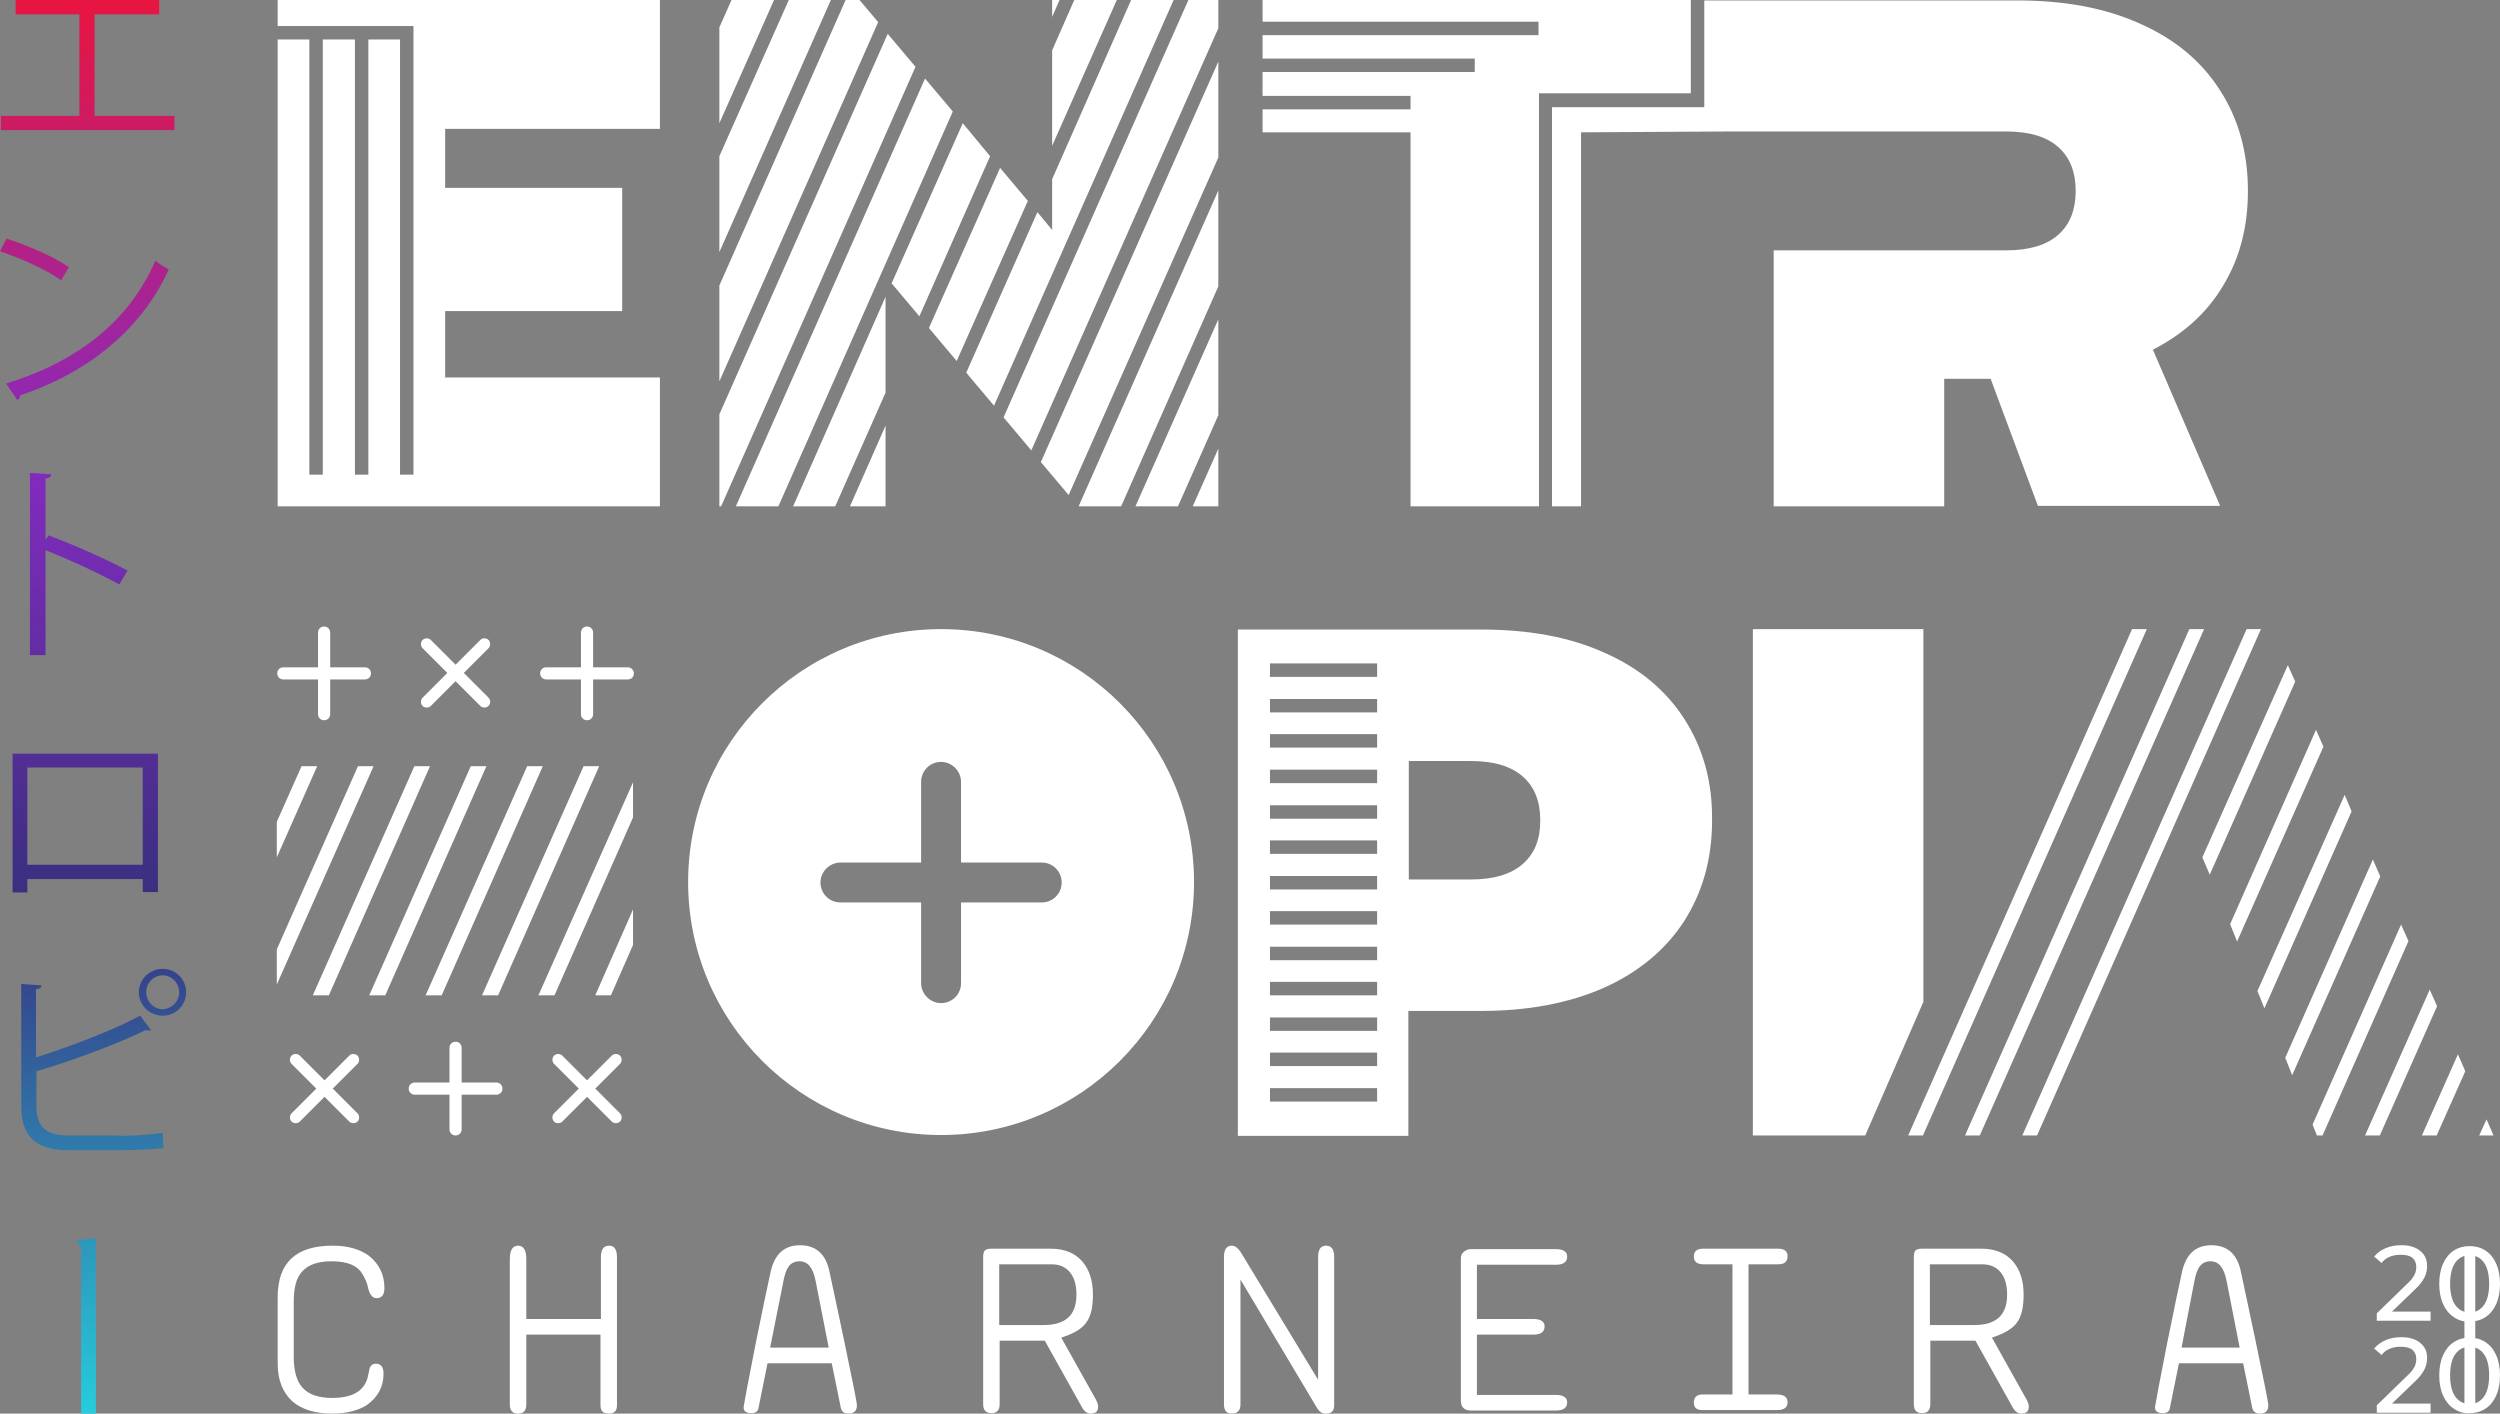 <?xml version="1.0" encoding="utf-8"?>
<!-- Generator: Adobe Illustrator 22.1.0, SVG Export Plug-In . SVG Version: 6.00 Build 0)  -->
<svg version="1.1" id="Layer_1" xmlns="http://www.w3.org/2000/svg" xmlns:xlink="http://www.w3.org/1999/xlink" x="0px" y="0px"
	 viewBox="0 0 576.2 325.8" style="enable-background:new 0 0 576.2 325.8;" xml:space="preserve">
<rect x="0" y="0" width="576.2" height="325.8" fill="#808080" stroke="none"/>
<style type="text/css">
	.st0{fill:#FFFFFF;}
	.st1{fill:url(#SVGID_1_);}
</style>
<g>
	<g>
		<path class="st0" d="M84.1,153.8h-8v-8c0-0.8-0.6-1.4-1.4-1.4c-0.8,0-1.4,0.6-1.4,1.4v8h-8c-0.8,0-1.4,0.6-1.4,1.4
			s0.6,1.4,1.4,1.4h8v8c0,0.8,0.6,1.4,1.4,1.4c0.8,0,1.4-0.6,1.4-1.4v-8h8c0.8,0,1.4-0.6,1.4-1.4S84.9,153.8,84.1,153.8z"/>
		<path class="st0" d="M112.6,147.5c-0.5-0.5-1.4-0.5-1.9,0l-5.7,5.7l-5.7-5.7c-0.5-0.5-1.4-0.5-1.9,0s-0.5,1.4,0,1.9l5.7,5.7
			l-5.7,5.7c-0.5,0.5-0.5,1.4,0,1.9s1.4,0.5,1.9,0l5.7-5.7l5.7,5.7c0.5,0.5,1.4,0.5,1.9,0s0.5-1.4,0-1.9l-5.7-5.7l5.7-5.7
			C113.1,148.9,113.1,148,112.6,147.5z"/>
		<path class="st0" d="M144.7,153.8h-8v-8c0-0.8-0.6-1.4-1.4-1.4c-0.8,0-1.4,0.6-1.4,1.4v8h-8c-0.8,0-1.4,0.6-1.4,1.4
			s0.6,1.4,1.4,1.4h8v8c0,0.8,0.6,1.4,1.4,1.4c0.8,0,1.4-0.6,1.4-1.4v-8h8c0.8,0,1.4-0.6,1.4-1.4S145.4,153.8,144.7,153.8z"/>
	</g>
	<g>
		<path class="st0" d="M82.4,243.3c-0.5-0.5-1.4-0.5-1.9,0l-5.7,5.7l-5.7-5.7c-0.5-0.5-1.4-0.5-1.9,0c-0.5,0.5-0.5,1.4,0,1.9
			l5.7,5.7l-5.7,5.7c-0.5,0.5-0.5,1.4,0,1.9c0.5,0.5,1.4,0.5,1.9,0l5.7-5.7l5.7,5.7c0.5,0.5,1.4,0.5,1.9,0c0.5-0.5,0.5-1.4,0-1.9
			l-5.7-5.7l5.7-5.7C82.9,244.7,82.9,243.8,82.4,243.3z"/>
		<path class="st0" d="M142.9,243.3c-0.5-0.5-1.4-0.5-1.9,0l-5.7,5.7l-5.7-5.7c-0.5-0.5-1.4-0.5-1.9,0c-0.5,0.5-0.5,1.4,0,1.9
			l5.7,5.7l-5.7,5.7c-0.5,0.5-0.5,1.4,0,1.9c0.5,0.5,1.4,0.5,1.9,0l5.7-5.7l5.7,5.7c0.5,0.5,1.4,0.5,1.9,0c0.5-0.5,0.5-1.4,0-1.9
			l-5.7-5.7l5.7-5.7C143.4,244.7,143.4,243.8,142.9,243.3z"/>
		<path class="st0" d="M114.4,249.5h-8v-8c0-0.8-0.6-1.4-1.4-1.4s-1.4,0.6-1.4,1.4v8h-8c-0.8,0-1.4,0.6-1.4,1.4
			c0,0.8,0.6,1.4,1.4,1.4h8v8c0,0.8,0.6,1.4,1.4,1.4s1.4-0.6,1.4-1.4v-8h8c0.8,0,1.4-0.6,1.4-1.4
			C115.8,250.1,115.2,249.5,114.4,249.5z"/>
	</g>
	<polygon class="st0" points="443.3,145 404,145 404,261.7 429.9,261.7 443.3,230.9 	"/>
	<g>
		<polygon class="st0" points="521.1,145 517.8,145 466.1,261.7 469.5,261.7 		"/>
		<polygon class="st0" points="535.5,172.1 533.8,168.2 514,213 515.6,217 		"/>
		<polygon class="st0" points="529,157.1 527.3,153.3 507.6,197.6 509.3,201.6 		"/>
		<polygon class="st0" points="508,145 504.6,145 452.9,261.7 456.3,261.7 		"/>
		<polygon class="st0" points="443.2,261.7 494.8,145 491.4,145 439.8,261.7 		"/>
		<polygon class="st0" points="553.4,213.1 533,259.2 534,261.7 535.3,261.7 555.1,216.9 		"/>
		<polygon class="st0" points="568.2,246.9 566.5,243 558.2,261.7 561.6,261.7 		"/>
		<polygon class="st0" points="542,187 540.4,183.2 520.3,228.4 521.9,232.4 		"/>
		<polygon class="st0" points="573.1,258 571.4,261.7 574.7,261.7 		"/>
		<polygon class="st0" points="548.6,202 546.9,198.1 526.7,243.8 528.3,247.8 		"/>
		<polygon class="st0" points="561.7,231.9 560,228.1 545.1,261.7 548.5,261.7 		"/>
	</g>
	<polygon class="st0" points="152.1,29.7 152.1,0 64,0 64,6 74.4,6 84.9,6 95.3,6 95.3,109.4 92.2,109.4 92.2,9.1 84.9,9.1 
		84.9,109.4 81.8,109.4 81.8,9.1 74.4,9.1 74.4,109.4 71.3,109.4 71.3,9.1 64,9.1 64,116.7 152.1,116.7 152.1,87 102.6,87 
		102.6,71.7 143.4,71.7 143.4,43.3 102.6,43.3 102.6,29.7 	"/>
	<g>
		<polygon class="st0" points="354.7,116.7 354.7,21.5 389.7,21.5 389.7,0 291,0 291,5 354.6,5 354.6,8.1 291,8.1 291,13.5 
			339.9,13.5 339.9,16.6 291,16.6 291,22.1 325.1,22.1 325.1,25.2 291,25.2 291,30.5 325.1,30.5 325.1,116.7 		"/>
		<path class="st0" d="M512.4,65.8c3.8-6.2,5.7-13.5,5.7-21.8c0-8.9-2.2-16.7-6.5-23.3c-4.3-6.7-10.5-11.8-18.5-15.3
			c-8-3.6-17.4-5.3-28.2-5.3h-66.3h-5.8v24.6h-35.1v92h6.7V30.5l34.2-0.2h49.5h2.2h12.1c5.3,0,9.3,1.2,12,3.6c2.7,2.4,4,5.8,4,10.1
			c0,4.3-1.3,7.7-4,10.1c-2.7,2.4-6.7,3.6-12,3.6h-12.1h-2.2h-39.3v59h39.3V87.3h10.7l10.9,29.3h42l-15.5-36
			C503.2,77,508.7,72.1,512.4,65.8z"/>
	</g>
	<path class="st0" d="M388.2,165.7c-4.3-6.7-10.5-11.8-18.5-15.3c-8-3.6-17.4-5.3-28.2-5.3h-56.2v116.7h39.3V233h16.8
		c10.8,0,20.2-1.8,28.2-5.3c8-3.6,14.2-8.7,18.5-15.3c4.3-6.7,6.5-14.4,6.5-23.3C394.7,180.1,392.5,172.4,388.2,165.7z M317.4,253.9
		h-24.7v-3.1h24.7V253.9z M317.4,245.7h-24.7v-3.1h24.7V245.7z M317.4,237.6h-24.7v-3.1h24.7V237.6z M317.4,229.4h-24.7v-3.1h24.7
		V229.4z M317.4,221.3h-24.7v-3.1h24.7V221.3z M317.4,213.1h-24.7V210h24.7V213.1z M317.4,205h-24.7v-3.1h24.7V205z M317.4,196.8
		h-24.7v-3.1h24.7V196.8z M317.4,188.7h-24.7v-3.1h24.7V188.7z M317.4,180.5h-24.7v-3.1h24.7V180.5z M317.4,172.3h-24.7v-3.1h24.7
		V172.3z M317.4,164.2h-24.7v-3.1h24.7V164.2z M317.4,156h-24.7v-3.1h24.7V156z M351,199.1c-2.7,2.4-6.7,3.6-12,3.6h-14.3v-27.3H339
		c5.3,0,9.3,1.2,12,3.6c2.7,2.4,4,5.7,4,10.1S353.7,196.7,351,199.1z"/>
	<g>
		<polygon class="st0" points="168.6,0 165.8,6.3 165.8,28.4 178.4,0 		"/>
		<polygon class="st0" points="181.8,0 165.8,36 165.8,58.1 191.5,0 		"/>
		<polygon class="st0" points="204.6,7.8 165.8,95.5 165.8,116.7 166.2,116.7 211,15.4 		"/>
		<polygon class="st0" points="198.1,0 194.9,0 165.8,65.8 165.8,87.9 202.4,5.1 		"/>
		<polygon class="st0" points="242.5,0 242.5,3.9 244.2,0 		"/>
		<polygon class="st0" points="247.6,0 242.5,11.6 242.5,33.6 257.4,0 		"/>
		<polygon class="st0" points="280.8,116.7 280.8,103.4 274.9,116.7 		"/>
		<polygon class="st0" points="258.4,116.7 280.8,66 280.8,43.9 248.6,116.7 		"/>
		<polygon class="st0" points="271.5,116.7 280.8,95.7 280.8,73.6 261.7,116.7 		"/>
		<polygon class="st0" points="192.5,116.7 204.1,90.5 204.1,68.4 182.8,116.7 		"/>
		<polygon class="st0" points="219.6,25.7 213.2,18.1 169.6,116.7 179.4,116.7 219.6,25.7 		"/>
		<polygon class="st0" points="204.1,116.7 204.1,98.1 195.9,116.7 		"/>
		<g>
			<polygon class="st0" points="228.2,36 228.2,36 228.2,36 228.2,36 			"/>
			<polygon class="st0" points="221.9,28.4 205.5,65.3 211.9,72.9 228.2,36 			"/>
			<polygon class="st0" points="230.5,38.7 230.5,38.7 230.5,38.7 			"/>
			<polygon class="st0" points="230.5,38.7 214.1,75.6 220.5,83.2 236.9,46.3 			"/>
		</g>
		<polygon class="st0" points="229.1,93.5 270.5,0 260.7,0 242.5,41.3 242.5,53 239.1,48.9 222.7,85.9 229.1,93.5 		"/>
		<g>
			<polygon class="st0" points="239.9,106.5 239.9,106.5 246.3,114.1 280.8,36.3 280.8,14.2 239.9,106.5 			"/>
			<polygon class="st0" points="231.3,96.2 231.3,96.2 231.3,96.2 			"/>
			<polygon class="st0" points="231.3,96.2 231.3,96.2 231.3,96.2 			"/>
			<polygon class="st0" points="273.9,0 231.3,96.2 237.7,103.8 237.7,103.8 280.8,6.5 280.8,0 			"/>
		</g>
	</g>
	<linearGradient id="SVGID_1_" gradientUnits="userSpaceOnUse" x1="21.457" y1="0" x2="21.457" y2="325.786">
		<stop  offset="1.331947e-07" style="stop-color:#E81540"/>
		<stop  offset="0.323" style="stop-color:#852BC1"/>
		<stop  offset="0.641" style="stop-color:#382F7E"/>
		<stop  offset="1" style="stop-color:#26CCDD"/>
	</linearGradient>
	<path class="st1" d="M3.6,0h33.1v3.3H21.8v23.4h18.4V30H0.2v-3.3h18.1V3.3H3.6V0z M1.5,55c5,1.6,10.8,4.1,14.4,6.6l-1.8,3
		c-3.5-2.5-9.2-5-14.1-6.7L1.5,55z M1.4,88.4c17.2-5.3,28.6-14.9,34.4-28.3c1,0.8,2.1,1.4,3.1,2c-6,13.2-17.8,23.5-34.2,29
		c0,0.4-0.3,0.9-0.7,1.1L1.4,88.4z M27.5,134.7c-4.9-2.7-11.7-5.8-17-7.9V151H6.9v-42l4.9,0.3c0,0.5-0.4,0.9-1.3,1v14.1l0.7-1
		c5.7,2.1,13.1,5.4,18.2,8.1L27.5,134.7z M36.4,173.7v31.9h-3.5v-3H6.3v3.1H2.9v-32H36.4z M32.9,199.3v-22.4H6.3v22.4H32.9z
		 M27.4,261.8c1.9,0,7.1-0.2,10.1-0.7c0,1.1,0.1,2.4,0.2,3.5c-3.2,0.4-8,0.5-10,0.5H15.7c-7.3,0-10.8-3.1-10.8-10.1v-28.2l4.7,0.3
		c-0.1,0.5-0.4,0.8-1.3,0.9v15.7c7.4-2.3,17.7-6.2,24-9.6l2.5,3.3c-0.1,0.1-0.3,0.1-0.5,0.1c-0.2,0-0.5,0-0.7-0.1
		c-5.8,2.9-16.9,7.1-25.2,9.5v8.1c0,4.9,2.4,6.7,7.3,6.7H27.4z M37.5,223.3c3,0,5.4,2.4,5.4,5.4c0,3-2.4,5.4-5.4,5.4
		c-3,0-5.5-2.4-5.5-5.4C32,225.6,34.6,223.3,37.5,223.3z M41.3,228.7c0-2.1-1.7-3.9-3.8-3.9c-2.1,0-3.8,1.7-3.8,3.9
		c0,2.1,1.7,3.9,3.8,3.9C39.7,232.5,41.3,230.7,41.3,228.7z M22.1,285.4v40.4h-3.4v-38.5c-0.5-0.3-0.8-0.9-0.9-1.5L22.1,285.4z"/>
	<g>
		<g>
			<g>
				<path class="st0" d="M560.2,302.3v2.1h-12.4v-1.7l7-6.8c0.9-0.8,1.4-1.5,1.7-2.1c0.3-0.6,0.4-1.2,0.4-1.8c0-0.9-0.3-1.6-0.9-2.1
					c-0.6-0.5-1.5-0.7-2.7-0.7c-1.9,0-3.4,0.6-4.4,1.9l-1.7-1.5c0.7-0.8,1.6-1.5,2.6-1.9c1.1-0.5,2.3-0.7,3.7-0.7
					c1.8,0,3.2,0.4,4.3,1.3c1.1,0.9,1.6,2,1.6,3.5c0,0.9-0.2,1.8-0.6,2.6c-0.4,0.8-1.1,1.8-2.2,2.8l-5.3,5.1H560.2z"/>
				<path class="st0" d="M565.6,303.6c-1.1-0.7-1.9-1.7-2.5-3c-0.6-1.3-0.9-2.9-0.9-4.7s0.3-3.4,0.9-4.7c0.6-1.3,1.4-2.3,2.5-3
					c1.1-0.7,2.3-1,3.6-1c1.3,0,2.5,0.3,3.6,1c1.1,0.7,1.9,1.7,2.5,3c0.6,1.3,0.9,2.9,0.9,4.7s-0.3,3.4-0.9,4.7
					c-0.6,1.3-1.4,2.3-2.5,3c-1.1,0.7-2.3,1-3.6,1C567.9,304.7,566.6,304.3,565.6,303.6z M572.5,300.8c0.8-1.1,1.2-2.8,1.2-4.9
					c0-2.1-0.4-3.8-1.2-4.9c-0.8-1.1-1.9-1.7-3.3-1.7c-1.4,0-2.5,0.6-3.3,1.7c-0.8,1.1-1.2,2.8-1.2,4.9c0,2.1,0.4,3.8,1.2,4.9
					c0.8,1.1,1.9,1.7,3.3,1.7C570.6,302.5,571.7,301.9,572.5,300.8z"/>
				<path class="st0" d="M560.2,323.5v2.1h-12.4v-1.7l7-6.8c0.9-0.8,1.4-1.5,1.7-2.1c0.3-0.6,0.4-1.2,0.4-1.8c0-0.9-0.3-1.6-0.9-2.1
					c-0.6-0.5-1.5-0.7-2.7-0.7c-1.9,0-3.4,0.6-4.4,1.9l-1.7-1.5c0.7-0.8,1.6-1.5,2.6-1.9c1.1-0.5,2.3-0.7,3.7-0.7
					c1.8,0,3.2,0.4,4.3,1.3c1.1,0.9,1.6,2,1.6,3.5c0,0.9-0.2,1.8-0.6,2.6c-0.4,0.8-1.1,1.8-2.2,2.8l-5.3,5.1H560.2z"/>
				<path class="st0" d="M565.6,324.7c-1.1-0.7-1.9-1.7-2.5-3c-0.6-1.3-0.9-2.9-0.9-4.7c0-1.8,0.3-3.4,0.9-4.7
					c0.6-1.3,1.4-2.3,2.5-3c1.1-0.7,2.3-1,3.6-1c1.3,0,2.5,0.3,3.6,1c1.1,0.7,1.9,1.7,2.5,3c0.6,1.3,0.9,2.9,0.9,4.7
					c0,1.8-0.3,3.4-0.9,4.7c-0.6,1.3-1.4,2.3-2.5,3c-1.1,0.7-2.3,1-3.6,1C567.9,325.8,566.6,325.4,565.6,324.7z M572.5,321.9
					c0.8-1.1,1.2-2.8,1.2-4.9c0-2.1-0.4-3.8-1.2-4.9c-0.8-1.1-1.9-1.7-3.3-1.7c-1.4,0-2.5,0.6-3.3,1.7c-0.8,1.1-1.2,2.8-1.2,4.9
					c0,2.1,0.4,3.8,1.2,4.9c0.8,1.1,1.9,1.7,3.3,1.7C570.6,323.6,571.7,323,572.5,321.9z"/>
			</g>
			<path class="st0" d="M64,314.3V299c0-8,4.2-11.9,12.7-11.9c3.4,0,6.2,0.8,8.3,2.3c2.4,1.9,3.6,4.4,3.6,7.5c0,1.5-0.6,2.3-1.8,2.3
				c-0.9,0-1.5-0.7-1.9-2.1c-0.2-1.2-0.7-2.4-1.4-3.5c-1.1-1.9-3.4-2.9-7.1-2.9c-3.1,0-5.4,0.8-6.8,2.4c-1.3,1.4-1.9,3.7-1.9,6.9
				v12.7c0,3.3,0.7,5.7,2,7.1c1.4,1.6,3.7,2.4,6.9,2.4c4.7,0,7.5-1.7,8.2-5c0.3-1.2,0.4-1.9,0.4-1.9c0.3-0.7,0.8-1,1.4-1
				c1.2,0,1.8,0.8,1.8,2.3c0,3-1.3,5.4-3.8,7.2c-2,1.3-4.7,2-8,2c-3.9,0-7-0.9-9.2-2.8C65.2,321,64,318.1,64,314.3z"/>
			<path class="st0" d="M121.4,304h17.1v-14.2c0-1.8,0.6-2.7,1.9-2.7c1.2,0,1.8,0.9,1.8,2.7v34.1c0,1.3-0.6,1.9-1.9,1.9
				s-1.9-0.6-1.9-1.9v-16.3h-17.1v16.1c0,1.4-0.6,2.1-1.9,2.1c-1.3,0-1.9-0.7-1.9-2.1v-33.4c0-2.1,0.6-3.2,1.9-3.2
				c1.2,0,1.9,1,1.9,3V304z"/>
			<path class="st0" d="M191.7,314.2h-14.8l-2.1,10.4c-0.1,0.7-0.7,1.1-1.6,1.1c-1.3,0-1.9-0.5-1.8-1.5c0.1-0.7,1-5.6,2.8-14.7
				c1.7-8.3,2.8-13.7,3.4-16.3c0.9-4.1,3.1-6.2,6.8-6.2c3.7,0,6,2.1,6.8,6.2c1.1,5.3,2.3,10.6,3.4,16c1.9,9.1,2.9,14,2.9,14.7
				c0,1.2-0.6,1.9-1.9,1.9c-1,0-1.6-0.4-1.8-1.3L191.7,314.2z M177.5,310.6H191l-3-15.3c-0.6-3.1-1.8-4.6-3.7-4.6
				c-1.1,0-2,0.4-2.6,1.3c-0.5,0.7-0.9,1.9-1.2,3.6L177.5,310.6z"/>
			<path class="st0" d="M244.6,308.3l8,14.3c0.3,0.6,0.5,1.1,0.5,1.6c0,1.1-0.6,1.6-1.7,1.6c-0.8,0-1.5-0.5-2-1.4l-8.6-15.4h-10.4
				v14.6c0,1.4-0.6,2.1-1.9,2.1c-1.3,0-1.9-0.7-1.9-2.1v-33.8c0-0.8,0.1-1.3,0.4-1.6c0.3-0.3,0.8-0.4,1.5-0.4h13.7
				c3.1,0,5.6,1,7.3,3c1.6,1.9,2.4,4.4,2.4,7.6c0,2.9-0.5,5.1-1.6,6.5C249.3,306.3,247.4,307.4,244.6,308.3z M230.3,305.4h10.2
				c5.1,0,7.6-2.3,7.6-7c0-2-0.4-3.7-1.3-4.9c-1-1.4-2.5-2.1-4.4-2.1h-12.1V305.4z"/>
			<path class="st0" d="M303.8,318v-28.3c0-1.7,0.6-2.6,1.8-2.6c1.3,0,1.9,0.9,1.9,2.6v34.2c0,1.3-0.6,1.9-1.9,1.9
				c-0.9,0-1.5-0.4-2-1.2l-17.7-29.7v28.8c0,1.4-0.7,2.1-2,2.1c-1.2,0-1.8-0.7-1.8-2.1v-34c0-1.7,0.6-2.6,1.8-2.6
				c0.7,0,1.4,0.5,2,1.4L303.8,318z"/>
			<path class="st0" d="M340.4,291.4V304h13c1.7,0,2.6,0.6,2.6,1.7c0,1.3-0.9,1.9-2.6,1.9h-13v13.9h18.2c1.7,0,2.6,0.6,2.6,1.7
				c0,1.3-0.9,1.9-2.6,1.9H339c-1.5,0-2.3-0.8-2.3-2.3v-32.8c0-0.6,0.2-1.1,0.7-1.5c0.5-0.4,1-0.6,1.6-0.6h19.6
				c1.7,0,2.6,0.6,2.6,1.7c0,1.3-0.9,1.9-2.6,1.9H340.4z"/>
			<path class="st0" d="M399.3,321.4v-30h-6.6c-1.6,0-2.3-0.6-2.3-1.8c0-1.2,0.7-1.8,2.1-1.8h17.3c1.5,0,2.2,0.6,2.2,1.7
				c0,1.3-0.7,1.9-2.2,1.9H403v30h6.5c1.7,0,2.5,0.6,2.5,1.8c0,1.2-0.8,1.8-2.5,1.8h-17.1c-1.4,0-2-0.6-2-1.7c0-1.3,0.7-1.9,2-1.9
				H399.3z"/>
			<path class="st0" d="M459.1,308.3l8,14.3c0.3,0.6,0.5,1.1,0.5,1.6c0,1.1-0.6,1.6-1.7,1.6c-0.8,0-1.5-0.5-2-1.4l-8.6-15.4h-10.4
				v14.6c0,1.4-0.6,2.1-1.9,2.1c-1.3,0-1.9-0.7-1.9-2.1v-33.8c0-0.8,0.1-1.3,0.4-1.6c0.3-0.3,0.8-0.4,1.5-0.4h13.7
				c3.1,0,5.6,1,7.3,3c1.6,1.9,2.4,4.4,2.4,7.6c0,2.9-0.5,5.1-1.6,6.5C463.8,306.3,461.8,307.4,459.1,308.3z M444.8,305.4h10.2
				c5.1,0,7.6-2.3,7.6-7c0-2-0.4-3.7-1.3-4.9c-1-1.4-2.5-2.1-4.4-2.1h-12.1V305.4z"/>
			<path class="st0" d="M517,314.2h-14.8l-2.1,10.4c-0.1,0.7-0.7,1.1-1.6,1.1c-1.3,0-1.9-0.5-1.8-1.5c0.1-0.7,1-5.6,2.8-14.7
				c1.7-8.3,2.8-13.7,3.4-16.3c0.9-4.1,3.1-6.2,6.8-6.2c3.7,0,6,2.1,6.8,6.2c1.1,5.3,2.3,10.6,3.4,16c1.9,9.1,2.9,14,2.9,14.7
				c0,1.2-0.6,1.9-1.9,1.9c-1,0-1.6-0.4-1.8-1.3L517,314.2z M502.8,310.6h13.4l-3-15.3c-0.6-3.1-1.8-4.6-3.7-4.6
				c-1.1,0-2,0.4-2.6,1.3c-0.5,0.7-0.9,1.9-1.2,3.6L502.8,310.6z"/>
		</g>
		<g>
			<rect x="568" y="287.9" class="st0" width="2.5" height="36.9"/>
		</g>
	</g>
	<g>
		<path class="st0" d="M216.9,145c-32.2,0-58.3,26.1-58.3,58.3c0,32.2,26.1,58.3,58.3,58.3c32.2,0,58.3-26.1,58.3-58.3
			C275.2,171.1,249.1,145,216.9,145z M240.1,208h-18.6v18.6c0,2.6-2.1,4.6-4.6,4.6s-4.6-2.1-4.6-4.6V208h-18.6
			c-2.6,0-4.6-2.1-4.6-4.6s2.1-4.6,4.6-4.6h18.6v-18.6c0-2.6,2.1-4.6,4.6-4.6s4.6,2.1,4.6,4.6v18.6h18.6c2.6,0,4.6,2.1,4.6,4.6
			S242.7,208,240.1,208z"/>
	</g>
	<g>
		<polygon class="st0" points="72.1,229.4 75.8,229.4 99.1,176.6 95.5,176.6 		"/>
		<polygon class="st0" points="112.1,176.6 108.5,176.6 85.1,229.4 88.8,229.4 		"/>
		<polygon class="st0" points="63.8,189.4 63.8,197.6 73.1,176.6 69.5,176.6 		"/>
		<polygon class="st0" points="86.1,176.6 82.5,176.6 63.8,218.8 63.8,226.9 		"/>
		<polygon class="st0" points="145.9,217.8 145.9,209.6 137.2,229.4 140.8,229.4 		"/>
		<polygon class="st0" points="124.1,229.4 127.8,229.4 145.9,188.4 145.9,180.3 		"/>
		<polygon class="st0" points="138.1,176.6 134.5,176.6 111.1,229.4 114.8,229.4 		"/>
		<polygon class="st0" points="125.1,176.6 121.5,176.6 98.1,229.4 101.8,229.4 		"/>
	</g>
</g>
</svg>
